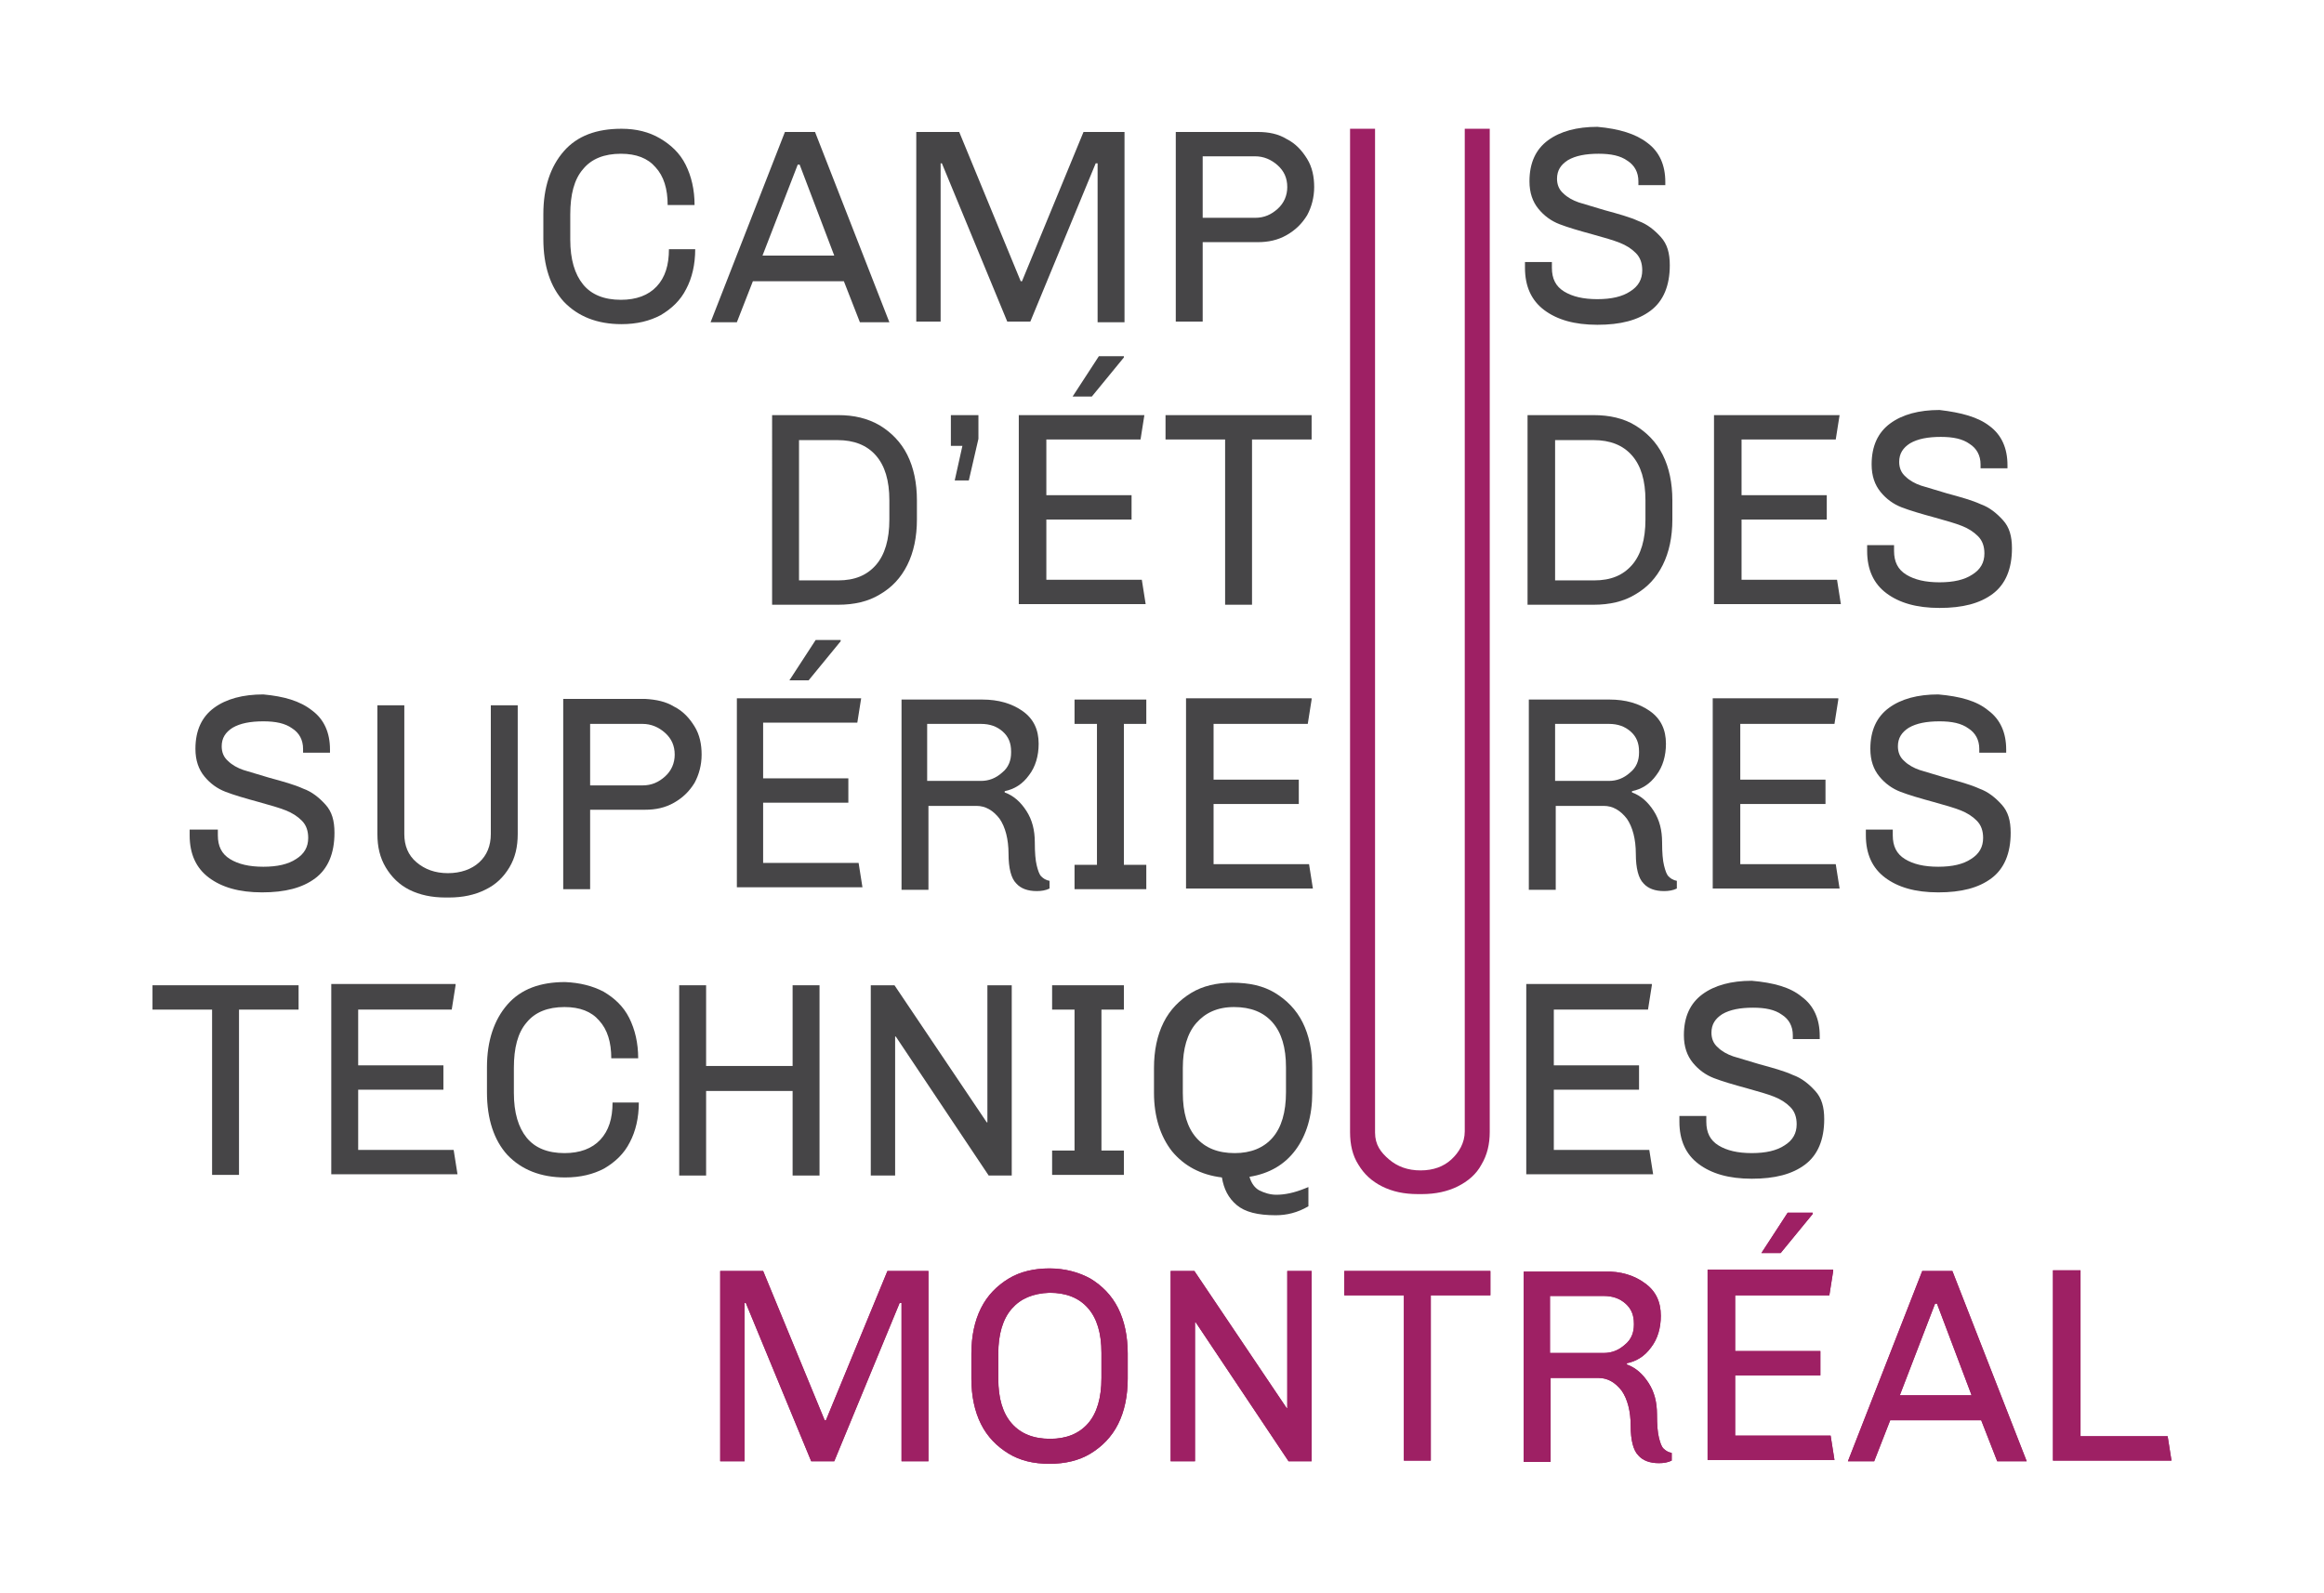 <?xml version="1.0" encoding="utf-8"?>
<!-- Generator: Adobe Illustrator 22.1.0, SVG Export Plug-In . SVG Version: 6.00 Build 0)  -->
<svg version="1.1" id="Calque_1" xmlns="http://www.w3.org/2000/svg" xmlns:xlink="http://www.w3.org/1999/xlink" x="0px" y="0px"
	 viewBox="0 0 362.7 248.7" style="enable-background:new 0 0 362.7 248.7;" xml:space="preserve">
<style type="text/css">
	.st0{fill:#464547;}
	.st1{fill:#9E2064;}
</style>
<path id="XMLID_1694_" class="st0" d="M103,21.6c1.7,1,3.1,2.3,4,4.1c0.9,1.8,1.4,3.9,1.4,6.3h-4.2c0-2.5-0.6-4.5-1.9-5.9
	c-1.2-1.4-3-2.1-5.4-2.1c-2.6,0-4.6,0.8-5.9,2.4c-1.4,1.6-2,4-2,7.1v3.9c0,3.1,0.7,5.4,2,7c1.3,1.6,3.3,2.4,5.9,2.4
	c2.4,0,4.3-0.7,5.6-2.1s1.9-3.3,1.9-5.8h4.1c0,2.4-0.5,4.5-1.4,6.2c-0.9,1.8-2.3,3.1-4,4.1c-1.7,0.9-3.7,1.4-6.1,1.4
	c-3.8,0-6.8-1.2-9-3.5c-2.1-2.3-3.2-5.6-3.2-9.8v-3.9c0-4.1,1.1-7.4,3.2-9.8c2.1-2.4,5.1-3.5,9-3.5C99.3,20.1,101.3,20.6,103,21.6z"
	/>
<path id="XMLID_1691_" class="st0" d="M127.2,20.6l11.6,29.7h-4.6l-2.5-6.4h-14.2l-2.5,6.4h-4.1l11.6-29.7H127.2z M124.8,25.7h-0.3
	L119,39.9h11.2L124.8,25.7z"/>
<path id="XMLID_1689_" class="st0" d="M175.5,20.6v29.7h-4.2V25.5H171l-10.2,24.7h-3.6L147,25.5h-0.2v24.7h-3.8V20.6h6.7l9.6,23.3
	h0.2l9.6-23.3H175.5z"/>
<path id="XMLID_1686_" class="st0" d="M200.8,21.7c1.4,0.7,2.4,1.8,3.2,3.1c0.8,1.3,1.1,2.8,1.1,4.4c0,1.6-0.4,3.1-1.1,4.4
	c-0.8,1.3-1.8,2.3-3.2,3.1c-1.4,0.8-2.9,1.1-4.5,1.1h-8.6v12.4h-4.2V20.6h12.8C198,20.6,199.5,20.9,200.8,21.7z M187.7,24.4V34h8.2
	c1.4,0,2.5-0.5,3.5-1.4c1-0.9,1.5-2.1,1.5-3.4c0-1.4-0.5-2.5-1.5-3.4c-1-0.9-2.2-1.4-3.5-1.4H187.7z"/>
<path id="XMLID_1684_" class="st0" d="M257.1,22.3c1.9,1.4,2.8,3.5,2.8,6.1v0.5h-4.2v-0.6c0-1.4-0.6-2.5-1.7-3.2
	c-1.1-0.8-2.6-1.1-4.5-1.1c-2,0-3.6,0.3-4.8,1c-1.1,0.7-1.7,1.6-1.7,2.9c0,0.9,0.3,1.7,1,2.3c0.6,0.6,1.5,1.1,2.4,1.4
	c1,0.3,2.3,0.7,4,1.2c2.2,0.6,4,1.1,5.3,1.7c1.4,0.5,2.5,1.4,3.5,2.5c1,1.1,1.4,2.5,1.4,4.4c0,3.2-1,5.6-3,7.1
	c-2,1.5-4.7,2.2-8.3,2.2c-3.6,0-6.3-0.8-8.3-2.3c-2-1.5-3-3.7-3-6.6l0-0.9h4.2l0,0.9c0,1.7,0.6,2.9,1.9,3.7c1.3,0.8,3,1.2,5.2,1.2
	c2.2,0,3.9-0.4,5.1-1.2c1.3-0.8,1.9-1.9,1.9-3.3c0-1.1-0.3-2-1-2.7c-0.7-0.7-1.5-1.2-2.5-1.6c-1-0.4-2.4-0.8-4.2-1.3
	c-2.2-0.6-3.9-1.1-5.2-1.6c-1.3-0.5-2.4-1.3-3.3-2.4c-0.9-1.1-1.4-2.5-1.4-4.3c0-2.9,1-5,2.9-6.4s4.5-2.1,7.7-2.1
	C252.7,20.1,255.3,20.9,257.1,22.3z"/>
<path id="XMLID_1681_" class="st0" d="M137.3,66.4c1.8,1.1,3.3,2.6,4.3,4.6c1,2,1.5,4.4,1.5,7.1v3c0,2.7-0.5,5.1-1.5,7.1
	c-1,2-2.4,3.5-4.3,4.6c-1.8,1.1-4,1.6-6.5,1.6h-10.3V64.8h10.3C133.3,64.8,135.4,65.3,137.3,66.4z M124.7,68.6v22h6.1
	c2.6,0,4.5-0.8,5.9-2.4c1.4-1.6,2.1-4,2.1-7.1v-3c0-3.1-0.7-5.4-2.1-7c-1.4-1.6-3.4-2.4-6-2.4H124.7z"/>
<path id="XMLID_1679_" class="st0" d="M152.7,64.8v3.7l-1.5,6.5H149l1.2-5.4h-1.8v-4.8H152.7z"/>
<path id="XMLID_1676_" class="st0" d="M178.6,64.8l-0.6,3.8h-14.7v8.7h13.3v3.8h-13.3v9.4h14.9l0.6,3.8h-19.8V64.8H178.6z
	 M175.4,55.7l0,0.1l-5,6.1h-3l4.1-6.3H175.4z"/>
<path id="XMLID_1674_" class="st0" d="M204.7,64.8v3.8h-9.3v25.8h-4.2V68.6h-9.3v-3.8H204.7z"/>
<path id="XMLID_1671_" class="st0" d="M255.2,66.4c1.8,1.1,3.3,2.6,4.3,4.6c1,2,1.5,4.4,1.5,7.1v3c0,2.7-0.5,5.1-1.5,7.1
	c-1,2-2.4,3.5-4.3,4.6c-1.8,1.1-4,1.6-6.5,1.6h-10.3V64.8h10.3C251.2,64.8,253.4,65.3,255.2,66.4z M242.7,68.6v22h6.1
	c2.6,0,4.5-0.8,5.9-2.4s2.1-4,2.1-7.1v-3c0-3.1-0.7-5.4-2.1-7c-1.4-1.6-3.4-2.4-6-2.4H242.7z"/>
<path id="XMLID_1669_" class="st0" d="M287.1,64.8l-0.6,3.8h-14.7v8.7h13.3v3.8h-13.3v9.4h14.9l0.6,3.8h-19.8V64.8H287.1z"/>
<path id="XMLID_1667_" class="st0" d="M310.5,66.5c1.9,1.4,2.8,3.5,2.8,6.1v0.5h-4.2v-0.6c0-1.4-0.6-2.5-1.7-3.2
	c-1.1-0.8-2.6-1.1-4.5-1.1c-2,0-3.6,0.3-4.8,1c-1.1,0.7-1.7,1.6-1.7,2.9c0,0.9,0.3,1.7,1,2.3c0.6,0.6,1.5,1.1,2.4,1.4
	c1,0.3,2.3,0.7,4,1.2c2.2,0.6,4,1.1,5.3,1.7c1.4,0.5,2.5,1.4,3.5,2.5c1,1.1,1.4,2.5,1.4,4.4c0,3.2-1,5.6-3,7.1
	c-2,1.5-4.7,2.2-8.3,2.2s-6.3-0.8-8.3-2.3c-2-1.5-3-3.7-3-6.6l0-0.9h4.2l0,0.9c0,1.7,0.6,2.9,1.9,3.7c1.3,0.8,3,1.2,5.2,1.2
	c2.2,0,3.9-0.4,5.1-1.2c1.3-0.8,1.9-1.9,1.9-3.3c0-1.1-0.3-2-1-2.7c-0.7-0.7-1.5-1.2-2.5-1.6c-1-0.4-2.4-0.8-4.2-1.3
	c-2.2-0.6-3.9-1.1-5.2-1.6c-1.3-0.5-2.4-1.3-3.3-2.4s-1.4-2.5-1.4-4.3c0-2.9,1-5,2.9-6.4c1.9-1.4,4.5-2.1,7.7-2.1
	C306.1,64.4,308.7,65.1,310.5,66.5z"/>
<path id="XMLID_1665_" class="st0" d="M48.7,110.9c1.9,1.4,2.8,3.5,2.8,6.1v0.5h-4.2v-0.6c0-1.4-0.6-2.5-1.7-3.2
	c-1.1-0.8-2.6-1.1-4.5-1.1c-2,0-3.6,0.3-4.8,1c-1.1,0.7-1.7,1.6-1.7,2.9c0,0.9,0.3,1.7,1,2.3c0.6,0.6,1.5,1.1,2.4,1.4
	c1,0.3,2.3,0.7,4,1.2c2.2,0.6,4,1.1,5.3,1.7c1.4,0.5,2.5,1.4,3.5,2.5c1,1.1,1.4,2.5,1.4,4.4c0,3.2-1,5.6-3,7.1
	c-2,1.5-4.7,2.2-8.3,2.2c-3.6,0-6.3-0.8-8.3-2.3c-2-1.5-3-3.7-3-6.6l0-0.9H34l0,0.9c0,1.7,0.6,2.9,1.9,3.7c1.3,0.8,3,1.2,5.2,1.2
	c2.2,0,3.9-0.4,5.1-1.2c1.3-0.8,1.9-1.9,1.9-3.3c0-1.1-0.3-2-1-2.7c-0.7-0.7-1.5-1.2-2.5-1.6c-1-0.4-2.4-0.8-4.2-1.3
	c-2.2-0.6-3.9-1.1-5.2-1.6c-1.3-0.5-2.4-1.3-3.3-2.4c-0.9-1.1-1.4-2.5-1.4-4.3c0-2.9,1-5,2.9-6.4s4.5-2.1,7.7-2.1
	C44.3,108.7,46.8,109.4,48.7,110.9z"/>
<path id="XMLID_1662_" class="st0" d="M105.2,110.3c1.4,0.7,2.4,1.8,3.2,3.1c0.8,1.3,1.1,2.8,1.1,4.4c0,1.6-0.4,3.1-1.1,4.4
	c-0.8,1.3-1.8,2.3-3.2,3.1c-1.4,0.8-2.9,1.1-4.5,1.1h-8.6v12.4h-4.2v-29.7h12.8C102.4,109.2,103.9,109.5,105.2,110.3z M92.1,113v9.6
	h8.2c1.4,0,2.5-0.5,3.5-1.4c1-0.9,1.5-2.1,1.5-3.4c0-1.4-0.5-2.5-1.5-3.4c-1-0.9-2.2-1.4-3.5-1.4H92.1z"/>
<path id="XMLID_1659_" class="st0" d="M159.6,111c1.7,1.2,2.5,2.9,2.5,5.1c0,1.9-0.5,3.6-1.5,4.9c-1,1.4-2.3,2.2-3.8,2.5v0.2
	c1.4,0.5,2.5,1.5,3.4,2.9c0.9,1.4,1.3,3,1.3,4.9c0,1.6,0.1,2.8,0.3,3.6c0.2,0.8,0.4,1.4,0.7,1.7c0.3,0.3,0.7,0.6,1.3,0.7v1.2
	c-0.6,0.3-1.3,0.4-2,0.4c-1.4,0-2.5-0.4-3.2-1.2c-0.8-0.8-1.2-2.4-1.2-4.6c0-2.3-0.5-4.2-1.4-5.5c-1-1.3-2.2-2-3.6-2h-7.5v13.1h-4.2
	v-29.7h12.6C155.8,109.2,157.9,109.8,159.6,111z M144.7,113v8.9h8.4c1.2,0,2.3-0.4,3.3-1.3c1-0.8,1.4-1.9,1.4-3.1v-0.2
	c0-1.3-0.4-2.3-1.3-3.1c-0.9-0.8-2-1.2-3.4-1.2H144.7z"/>
<path id="XMLID_1657_" class="st0" d="M178.9,109.2v3.8h-3.5v22h3.5v3.8h-11.2V135h3.5v-22h-3.5v-3.8H178.9z"/>
<path id="XMLID_1655_" class="st0" d="M204.7,109.2l-0.6,3.8h-14.7v8.7h13.3v3.8h-13.3v9.4h14.9l0.6,3.8h-19.8v-29.7H204.7z"/>
<path id="XMLID_1652_" class="st0" d="M257.5,111c1.7,1.2,2.5,2.9,2.5,5.1c0,1.9-0.5,3.6-1.5,4.9c-1,1.4-2.3,2.2-3.8,2.5v0.2
	c1.4,0.5,2.5,1.5,3.4,2.9c0.9,1.4,1.3,3,1.3,4.9c0,1.6,0.1,2.8,0.3,3.6c0.2,0.8,0.4,1.4,0.7,1.7c0.3,0.3,0.7,0.6,1.3,0.7v1.2
	c-0.6,0.3-1.3,0.4-2,0.4c-1.4,0-2.5-0.4-3.2-1.2c-0.8-0.8-1.2-2.4-1.2-4.6c0-2.3-0.5-4.2-1.4-5.5c-1-1.3-2.2-2-3.6-2h-7.5v13.1h-4.2
	v-29.7h12.6C253.7,109.2,255.8,109.8,257.5,111z M242.7,113v8.9h8.4c1.2,0,2.3-0.4,3.3-1.3c1-0.8,1.4-1.9,1.4-3.1v-0.2
	c0-1.3-0.4-2.3-1.3-3.1c-0.9-0.8-2-1.2-3.4-1.2H242.7z"/>
<path id="XMLID_1650_" class="st0" d="M286.9,109.2l-0.6,3.8h-14.7v8.7h13.3v3.8h-13.3v9.4h14.9l0.6,3.8h-19.8v-29.7H286.9z"/>
<path id="XMLID_1648_" class="st0" d="M310.3,110.9c1.9,1.4,2.8,3.5,2.8,6.1v0.5h-4.2v-0.6c0-1.4-0.6-2.5-1.7-3.2
	c-1.1-0.8-2.6-1.1-4.5-1.1c-2,0-3.6,0.3-4.8,1c-1.1,0.7-1.7,1.6-1.7,2.9c0,0.9,0.3,1.7,1,2.3c0.6,0.6,1.5,1.1,2.4,1.4
	c1,0.3,2.3,0.7,4,1.2c2.2,0.6,4,1.1,5.3,1.7c1.4,0.5,2.5,1.4,3.5,2.5c1,1.1,1.4,2.5,1.4,4.4c0,3.2-1,5.6-3,7.1
	c-2,1.5-4.7,2.2-8.3,2.2s-6.3-0.8-8.3-2.3c-2-1.5-3-3.7-3-6.6l0-0.9h4.2l0,0.9c0,1.7,0.6,2.9,1.9,3.7c1.3,0.8,3,1.2,5.2,1.2
	c2.2,0,3.9-0.4,5.1-1.2c1.3-0.8,1.9-1.9,1.9-3.3c0-1.1-0.3-2-1-2.7c-0.7-0.7-1.5-1.2-2.5-1.6s-2.4-0.8-4.2-1.3
	c-2.2-0.6-3.9-1.1-5.2-1.6c-1.3-0.5-2.4-1.3-3.3-2.4c-0.9-1.1-1.4-2.5-1.4-4.3c0-2.9,1-5,2.9-6.4s4.5-2.1,7.7-2.1
	C305.9,108.7,308.5,109.4,310.3,110.9z"/>
<path id="XMLID_1646_" class="st0" d="M46.6,153.8v3.8h-9.3v25.8h-4.2v-25.8h-9.3v-3.8H46.6z"/>
<path id="XMLID_1644_" class="st0" d="M71.1,153.8l-0.6,3.8H55.9v8.7h13.3v3.8H55.9v9.4h14.9l0.6,3.8H51.7v-29.7H71.1z"/>
<path id="XMLID_1642_" class="st0" d="M94.2,154.8c1.7,1,3.1,2.3,4,4.1c0.9,1.8,1.4,3.9,1.4,6.3h-4.2c0-2.5-0.6-4.5-1.9-5.9
	c-1.2-1.4-3-2.1-5.4-2.1c-2.6,0-4.6,0.8-5.9,2.4c-1.4,1.6-2,4-2,7.1v3.9c0,3.1,0.7,5.4,2,7c1.3,1.6,3.3,2.4,5.9,2.4
	c2.4,0,4.3-0.7,5.6-2.1c1.3-1.4,1.9-3.3,1.9-5.8h4.1c0,2.4-0.5,4.5-1.4,6.2c-0.9,1.8-2.3,3.1-4,4.1c-1.7,0.9-3.7,1.4-6.1,1.4
	c-3.8,0-6.8-1.2-9-3.5c-2.1-2.3-3.2-5.6-3.2-9.8v-3.9c0-4.1,1.1-7.4,3.2-9.8c2.1-2.4,5.1-3.5,9-3.5
	C90.5,153.4,92.5,153.9,94.2,154.8z"/>
<path id="XMLID_1640_" class="st0" d="M127.9,153.8v29.7h-4.2v-13.2h-13.5v13.2h-4.2v-29.7h4.2v12.6h13.5v-12.6H127.9z"/>
<path id="XMLID_1638_" class="st0" d="M157.9,153.8v29.7h-3.6l-14.5-21.7l-0.1,0v21.7h-3.8v-29.7h3.7l14.4,21.4l0.1,0v-21.4H157.9z"
	/>
<path id="XMLID_1636_" class="st0" d="M175.4,153.8v3.8h-3.5v22h3.5v3.8h-11.2v-3.8h3.5v-22h-3.5v-3.8H175.4z"/>
<path id="XMLID_1633_" class="st0" d="M199,155c1.8,1.1,3.3,2.6,4.3,4.6c1,2,1.5,4.4,1.5,7.1v3.9c0,3.6-0.9,6.6-2.6,8.9
	c-1.7,2.3-4.1,3.7-7.2,4.2c0.3,1,0.8,1.7,1.5,2.1c0.8,0.4,1.7,0.7,2.7,0.7c1.3,0,2.8-0.3,4.5-1l0.5-0.2v3c-1.7,1-3.4,1.4-5.1,1.4
	c-2.8,0-4.8-0.5-6.1-1.6s-2-2.5-2.3-4.3c-3.3-0.4-5.9-1.8-7.8-4.1c-1.8-2.3-2.8-5.4-2.8-9.1v-3.9c0-2.7,0.5-5.1,1.5-7.1
	c1-2,2.5-3.5,4.3-4.6c1.8-1.1,4-1.6,6.4-1.6C195,153.4,197.2,153.9,199,155z M186.7,159.7c-1.4,1.6-2.1,4-2.1,7v3.9
	c0,3.1,0.7,5.4,2.1,7c1.4,1.6,3.4,2.4,6,2.4c2.5,0,4.5-0.8,5.9-2.4s2.1-4,2.1-7.1v-3.9c0-3.1-0.7-5.4-2.1-7c-1.4-1.6-3.4-2.4-6-2.4
	C190,157.2,188.1,158.1,186.7,159.7z"/>
<path id="XMLID_1631_" class="st0" d="M257.8,153.8l-0.6,3.8h-14.7v8.7h13.3v3.8h-13.3v9.4h14.9l0.6,3.8h-19.8v-29.7H257.8z"/>
<path id="XMLID_1629_" class="st0" d="M281.2,155.6c1.9,1.4,2.8,3.5,2.8,6.1v0.5h-4.2v-0.6c0-1.4-0.6-2.5-1.7-3.2
	c-1.1-0.8-2.6-1.1-4.5-1.1c-2,0-3.6,0.3-4.8,1c-1.1,0.7-1.7,1.6-1.7,2.9c0,0.9,0.3,1.7,1,2.3c0.6,0.6,1.5,1.1,2.4,1.4
	c1,0.3,2.3,0.7,4,1.2c2.2,0.6,4,1.1,5.3,1.7c1.4,0.5,2.5,1.4,3.5,2.5c1,1.1,1.4,2.5,1.4,4.4c0,3.2-1,5.6-3,7.1
	c-2,1.5-4.7,2.2-8.3,2.2s-6.3-0.8-8.3-2.3c-2-1.5-3-3.7-3-6.6l0-0.9h4.2l0,0.9c0,1.7,0.6,2.9,1.9,3.7c1.3,0.8,3,1.2,5.2,1.2
	c2.2,0,3.9-0.4,5.1-1.2c1.3-0.8,1.9-1.9,1.9-3.3c0-1.1-0.3-2-1-2.7c-0.7-0.7-1.5-1.2-2.5-1.6s-2.4-0.8-4.2-1.3
	c-2.2-0.6-3.9-1.1-5.2-1.6c-1.3-0.5-2.4-1.3-3.3-2.4c-0.9-1.1-1.4-2.5-1.4-4.3c0-2.9,1-5,2.9-6.4c1.9-1.4,4.5-2.1,7.7-2.1
	C276.8,153.4,279.4,154.1,281.2,155.6z"/>
<g id="XMLID_1608_">
	<path id="XMLID_1627_" class="st1" d="M144.9,198.4v29.7h-4.2v-24.7h-0.3l-10.2,24.7h-3.6l-10.2-24.7h-0.2v24.7h-3.8v-29.7h6.7
		l9.6,23.3h0.2l9.6-23.3H144.9z"/>
	<path id="XMLID_1624_" class="st1" d="M170.2,199.6c1.8,1.1,3.3,2.6,4.3,4.6c1,2,1.5,4.4,1.5,7.1v3.9c0,2.7-0.5,5.1-1.5,7.1
		c-1,2-2.5,3.5-4.3,4.6c-1.8,1.1-4,1.6-6.4,1.6c-2.5,0-4.6-0.5-6.4-1.6c-1.8-1.1-3.3-2.6-4.3-4.6c-1-2-1.5-4.4-1.5-7.1v-3.9
		c0-2.7,0.5-5.1,1.5-7.1c1-2,2.5-3.5,4.3-4.6c1.8-1.1,4-1.6,6.4-1.6C166.2,198,168.4,198.6,170.2,199.6z M157.9,204.3
		c-1.4,1.6-2.1,4-2.1,7v3.9c0,3.1,0.7,5.4,2.1,7c1.4,1.6,3.4,2.4,6,2.4c2.5,0,4.5-0.8,5.9-2.4c1.4-1.6,2.1-4,2.1-7.1v-3.9
		c0-3.1-0.7-5.4-2.1-7c-1.4-1.6-3.4-2.4-6-2.4C161.2,201.9,159.3,202.7,157.9,204.3z"/>
	<path id="XMLID_1622_" class="st1" d="M204.7,198.4v29.7h-3.6l-14.5-21.7l-0.1,0v21.7h-3.8v-29.7h3.7l14.4,21.4l0.1,0v-21.4H204.7z
		"/>
	<path id="XMLID_1620_" class="st1" d="M232.6,198.4v3.8h-9.3v25.8h-4.2v-25.8h-9.3v-3.8H232.6z"/>
	<path id="XMLID_1617_" class="st1" d="M256.7,200.3c1.7,1.2,2.5,2.9,2.5,5.1c0,1.9-0.5,3.6-1.5,4.9c-1,1.4-2.3,2.2-3.8,2.5v0.2
		c1.4,0.5,2.5,1.5,3.4,2.9c0.9,1.4,1.3,3,1.3,4.9c0,1.6,0.1,2.8,0.3,3.6c0.2,0.8,0.4,1.4,0.7,1.7c0.3,0.3,0.7,0.6,1.3,0.7v1.2
		c-0.6,0.3-1.3,0.4-2,0.4c-1.4,0-2.5-0.4-3.2-1.2c-0.8-0.8-1.2-2.4-1.2-4.6c0-2.3-0.5-4.2-1.4-5.5c-1-1.3-2.2-2-3.6-2h-7.5v13.1
		h-4.2v-29.7h12.6C252.9,198.4,255.1,199.1,256.7,200.3z M241.9,202.3v8.9h8.4c1.2,0,2.3-0.4,3.3-1.3c1-0.8,1.4-1.9,1.4-3.1v-0.2
		c0-1.3-0.4-2.3-1.3-3.1c-0.9-0.8-2-1.2-3.4-1.2H241.9z"/>
	<path id="XMLID_1614_" class="st1" d="M286.1,198.4l-0.6,3.8h-14.7v8.7h13.3v3.8h-13.3v9.4h14.9l0.6,3.8h-19.8v-29.7H286.1z
		 M282.9,189.4l0,0.1l-5,6.1h-3l4.1-6.3H282.9z"/>
	<path id="XMLID_1611_" class="st1" d="M304.7,198.4l11.6,29.7h-4.6l-2.5-6.4H295l-2.5,6.4h-4.1l11.6-29.7H304.7z M302.3,203.5H302
		l-5.5,14.3h11.2L302.3,203.5z"/>
	<path id="XMLID_1609_" class="st1" d="M324.7,198.4v25.8h13.6l0.6,3.8h-18.5v-29.7H324.7z"/>
</g>
<path id="XMLID_1605_" class="st0" d="M80.8,130.2c0,2-0.4,3.7-1.3,5.2c-0.9,1.5-2.1,2.7-3.8,3.5c-1.6,0.8-3.5,1.2-5.6,1.2h-0.6
	c-2.1,0-4-0.4-5.6-1.2c-1.6-0.8-2.8-2-3.7-3.5c-0.9-1.5-1.3-3.2-1.3-5.2v-20.1h4.2v20.1c0,1.8,0.6,3.3,1.9,4.4
	c1.3,1.1,2.9,1.7,4.9,1.7c2,0,3.7-0.6,4.9-1.7c1.2-1.1,1.8-2.6,1.8-4.4v-20.1h4.2V130.2z"/>
<path id="XMLID_1601_" class="st0" d="M134.4,109l-0.6,3.8h-14.7v8.7h13.3v3.8h-13.3v9.4h14.9l0.6,3.8H115V109H134.4z M131.2,100
	l0,0.1l-5,6.1h-3l4.1-6.3H131.2z"/>
<path id="XMLID_1530_" class="st1" d="M144.9,198.4v29.7h-4.2v-24.7h-0.3l-10.2,24.7h-3.6l-10.2-24.7h-0.2v24.7h-3.8v-29.7h6.7
	l9.6,23.3h0.2l9.6-23.3H144.9z"/>
<path id="XMLID_1527_" class="st1" d="M170.2,199.6c1.8,1.1,3.3,2.6,4.3,4.6c1,2,1.5,4.4,1.5,7.1v3.9c0,2.7-0.5,5.1-1.5,7.1
	c-1,2-2.5,3.5-4.3,4.6c-1.8,1.1-4,1.6-6.4,1.6c-2.5,0-4.6-0.5-6.4-1.6c-1.8-1.1-3.3-2.6-4.3-4.6c-1-2-1.5-4.4-1.5-7.1v-3.9
	c0-2.7,0.5-5.1,1.5-7.1c1-2,2.5-3.5,4.3-4.6c1.8-1.1,4-1.6,6.4-1.6C166.2,198,168.4,198.6,170.2,199.6z M157.9,204.3
	c-1.4,1.6-2.1,4-2.1,7v3.9c0,3.1,0.7,5.4,2.1,7c1.4,1.6,3.4,2.4,6,2.4c2.5,0,4.5-0.8,5.9-2.4c1.4-1.6,2.1-4,2.1-7.1v-3.9
	c0-3.1-0.7-5.4-2.1-7c-1.4-1.6-3.4-2.4-6-2.4C161.2,201.9,159.3,202.7,157.9,204.3z"/>
<path id="XMLID_1525_" class="st1" d="M204.7,198.4v29.7h-3.6l-14.5-21.7l-0.1,0v21.7h-3.8v-29.7h3.7l14.4,21.4l0.1,0v-21.4H204.7z"
	/>
<path id="XMLID_1523_" class="st1" d="M232.6,198.4v3.8h-9.3v25.8h-4.2v-25.8h-9.3v-3.8H232.6z"/>
<path id="XMLID_1520_" class="st1" d="M256.7,200.3c1.7,1.2,2.5,2.9,2.5,5.1c0,1.9-0.5,3.6-1.5,4.9c-1,1.4-2.3,2.2-3.8,2.5v0.2
	c1.4,0.5,2.5,1.5,3.4,2.9c0.9,1.4,1.3,3,1.3,4.9c0,1.6,0.1,2.8,0.3,3.6c0.2,0.8,0.4,1.4,0.7,1.7c0.3,0.3,0.7,0.6,1.3,0.7v1.2
	c-0.6,0.3-1.3,0.4-2,0.4c-1.4,0-2.5-0.4-3.2-1.2c-0.8-0.8-1.2-2.4-1.2-4.6c0-2.3-0.5-4.2-1.4-5.5c-1-1.3-2.2-2-3.6-2h-7.5v13.1h-4.2
	v-29.7h12.6C252.9,198.4,255.1,199.1,256.7,200.3z M241.9,202.3v8.9h8.4c1.2,0,2.3-0.4,3.3-1.3c1-0.8,1.4-1.9,1.4-3.1v-0.2
	c0-1.3-0.4-2.3-1.3-3.1c-0.9-0.8-2-1.2-3.4-1.2H241.9z"/>
<path id="XMLID_1517_" class="st1" d="M286.1,198.4l-0.6,3.8h-14.7v8.7h13.3v3.8h-13.3v9.4h14.9l0.6,3.8h-19.8v-29.7H286.1z
	 M282.9,189.4l0,0.1l-5,6.1h-3l4.1-6.3H282.9z"/>
<path id="XMLID_1514_" class="st1" d="M304.7,198.4l11.6,29.7h-4.6l-2.5-6.4H295l-2.5,6.4h-4.1l11.6-29.7H304.7z M302.3,203.5H302
	l-5.5,14.3h11.2L302.3,203.5z"/>
<path id="XMLID_1512_" class="st1" d="M324.7,198.4v25.8h13.6l0.6,3.8h-18.5v-29.7H324.7z"/>
<path id="XMLID_1511_" class="st1" d="M228.6,20.1v132.1v21.5v2.9c0,1.8-0.9,3.3-2.1,4.4c-1.2,1.1-2.8,1.7-4.8,1.7
	c-2,0-3.6-0.6-4.9-1.7c-1.3-1.1-2.2-2.3-2.2-4.2v-3.2v-21.5V20.1h-3.9v132.1h0v24.5c0,2,0.4,3.7,1.3,5.1c0.9,1.5,2.1,2.6,3.7,3.4
	c1.6,0.8,3.4,1.2,5.6,1.2h0.6c2.1,0,4-0.4,5.6-1.2c1.6-0.8,2.9-1.9,3.7-3.4c0.9-1.5,1.3-3.2,1.3-5.1v-3v-21.5V20.1H228.6z"/>
</svg>
